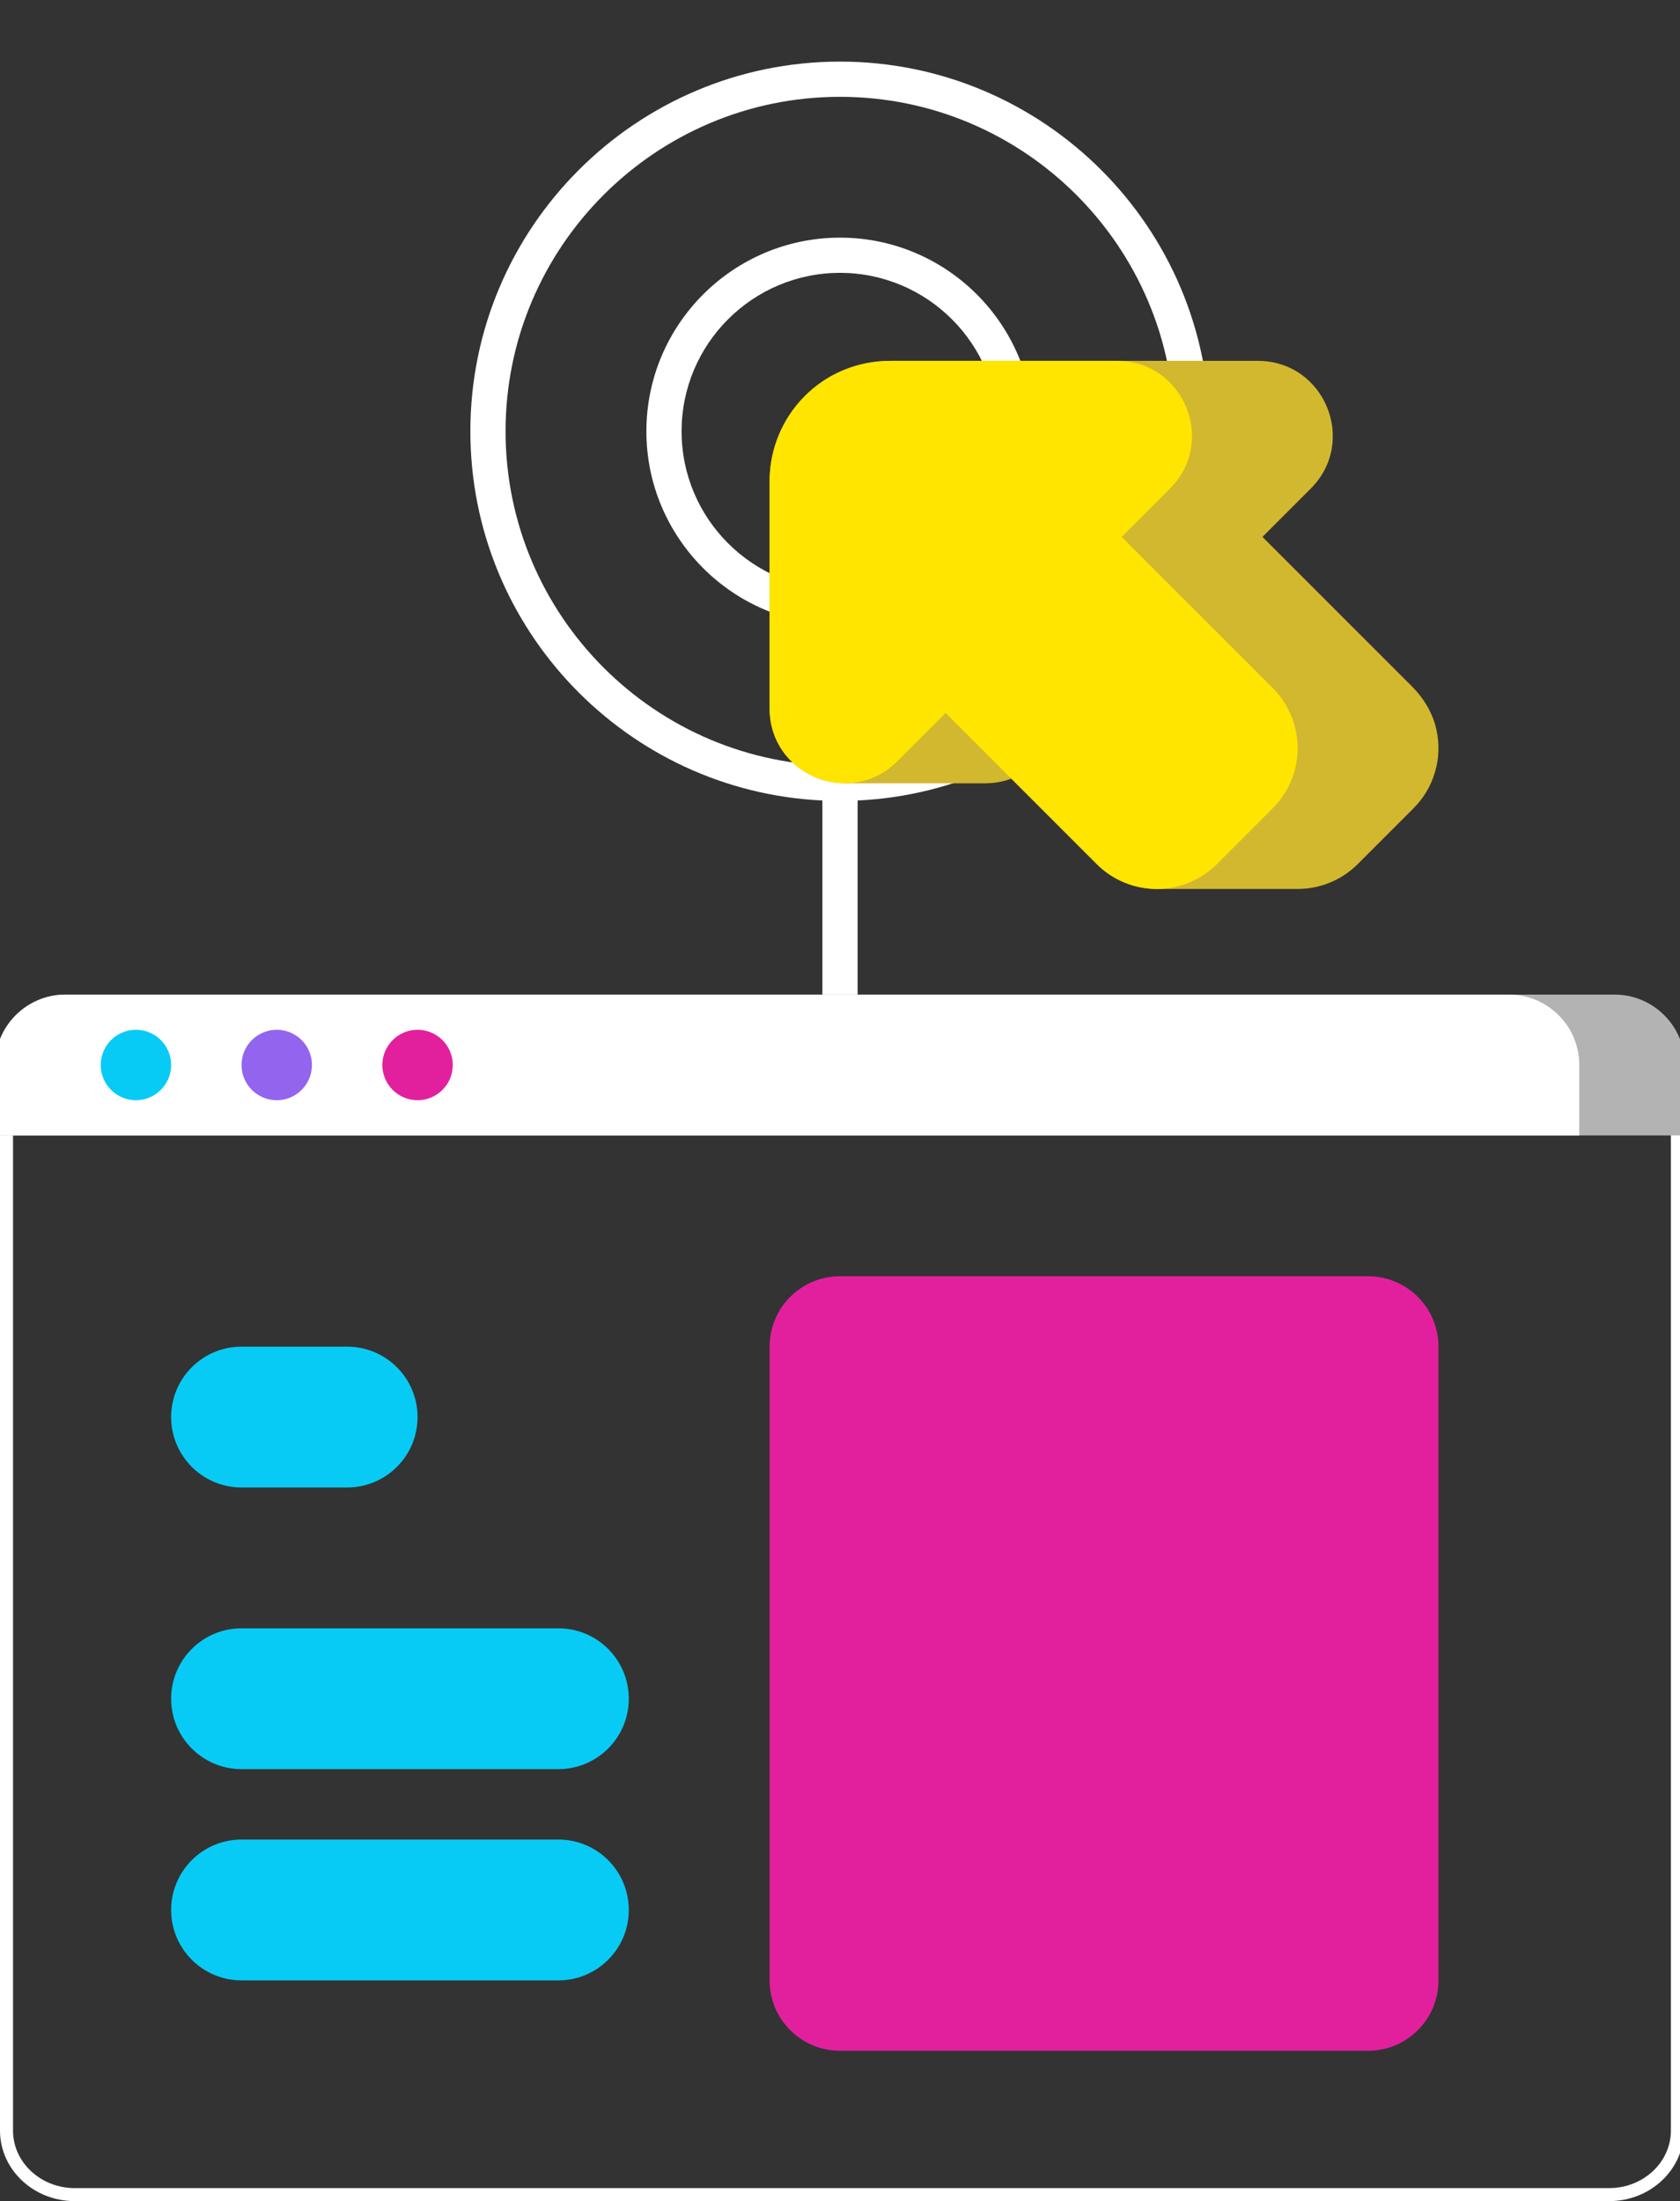 <svg width="129" height="169" viewBox="0 0 129 169" fill="none" xmlns="http://www.w3.org/2000/svg">
<rect x="0" y="0" width="129" height="169" fill="#333333" stroke="none"/>
<g clip-path="url(#clip0_673_332)">
<path d="M92.883 33.113C92.883 17.463 80.15 4.73 64.5 4.73C48.85 4.73 36.117 17.463 36.117 33.113C36.117 48.311 48.123 60.754 63.148 61.462V76.363H65.852V61.462C80.876 60.754 92.883 48.311 92.883 33.113ZM64.5 58.793C50.34 58.793 38.82 47.273 38.82 33.113C38.82 18.953 50.34 7.434 64.5 7.434C78.66 7.434 90.18 18.953 90.18 33.113C90.18 47.273 78.66 58.793 64.5 58.793Z" fill="white"/>
<path d="M64.5 18.246C56.302 18.246 49.633 24.915 49.633 33.113C49.633 41.311 56.302 47.98 64.5 47.98C72.698 47.98 79.367 41.311 79.367 33.113C79.367 24.915 72.698 18.246 64.5 18.246ZM64.5 45.277C57.792 45.277 52.336 39.821 52.336 33.113C52.336 26.406 57.792 20.949 64.5 20.949C71.207 20.949 76.664 26.406 76.664 33.113C76.664 39.821 71.207 45.277 64.5 45.277Z" fill="white"/>
<path d="M123.553 168.5H5.747C2.82 168.5 0.5 166.273 0.5 163.588V82.412C0.5 79.727 2.82 77.5 5.747 77.5H123.553C126.48 77.5 128.8 79.727 128.8 82.412V163.588C128.8 166.273 126.48 168.5 123.553 168.5Z" stroke="white"/>
<path d="M129.375 87.176H-0.375V81.769C-0.375 78.784 2.045 76.363 5.031 76.363H123.969C126.955 76.363 129.375 78.784 129.375 81.769V87.176Z" fill="#B3B3B3"/>
<path d="M121.266 87.176H-0.375V81.769C-0.375 78.784 2.045 76.363 5.031 76.363H115.859C118.845 76.363 121.266 78.784 121.266 81.769V87.176Z" fill="white"/>
<path d="M10.438 84.473C11.93 84.473 13.141 83.262 13.141 81.769C13.141 80.277 11.93 79.066 10.438 79.066C8.945 79.066 7.734 80.277 7.734 81.769C7.734 83.262 8.945 84.473 10.438 84.473Z" fill="#07CBF5"/>
<path d="M21.25 84.473C22.743 84.473 23.953 83.262 23.953 81.769C23.953 80.277 22.743 79.066 21.25 79.066C19.757 79.066 18.547 80.277 18.547 81.769C18.547 83.262 19.757 84.473 21.25 84.473Z" fill="#9364ED"/>
<path d="M32.062 84.473C33.555 84.473 34.766 83.262 34.766 81.769C34.766 80.277 33.555 79.066 32.062 79.066C30.57 79.066 29.359 80.277 29.359 81.769C29.359 83.262 30.57 84.473 32.062 84.473Z" fill="#E2209E"/>
<path d="M108.407 52.692L96.938 41.223L100.647 37.513C104.266 33.894 101.703 27.707 96.585 27.707H68.471C66.717 27.707 64.977 28.147 63.486 29.071C60.711 30.792 59.094 33.785 59.094 36.945V54.386C59.094 57.849 61.927 60.138 64.88 60.138L64.879 60.142H75.692L75.692 60.138C76.351 60.138 77.014 60.024 77.654 59.783L84.213 66.342C85.437 67.566 87.097 68.254 88.828 68.254H99.641C101.371 68.254 103.031 67.566 104.255 66.343L108.542 62.056C110.1 60.497 110.789 58.231 110.295 56.012C110.014 54.746 109.323 53.608 108.407 52.692Z" fill="#D2B82F"/>
<path d="M97.729 52.827L86.125 41.223L89.835 37.513C93.454 33.894 90.891 27.707 85.773 27.707H68.314C65.869 27.707 63.524 28.68 61.797 30.41C60.066 32.144 59.094 34.495 59.094 36.945V54.386C59.094 59.504 65.281 62.066 68.9 58.448L72.609 54.738L84.213 66.343C85.437 67.566 87.097 68.254 88.828 68.254C90.559 68.254 92.219 67.566 93.443 66.343L97.73 62.056C98.953 60.832 99.641 59.172 99.641 57.441C99.641 55.711 98.953 54.051 97.729 52.827Z" fill="#FFE500"/>
<path d="M105.047 157.457H64.5C61.514 157.457 59.094 155.037 59.094 152.051V103.395C59.094 100.409 61.514 97.988 64.5 97.988H105.047C108.033 97.988 110.453 100.409 110.453 103.395V152.051C110.453 155.037 108.033 157.457 105.047 157.457Z" fill="#E2209E"/>
<path d="M26.656 114.207H18.547C15.561 114.207 13.141 111.787 13.141 108.801C13.141 105.815 15.561 103.395 18.547 103.395H26.656C29.642 103.395 32.062 105.815 32.062 108.801C32.062 111.787 29.642 114.207 26.656 114.207Z" fill="#07CBF5"/>
<path d="M42.875 135.832H18.547C15.561 135.832 13.141 133.412 13.141 130.426C13.141 127.44 15.561 125.02 18.547 125.02H42.875C45.861 125.02 48.281 127.44 48.281 130.426C48.281 133.412 45.861 135.832 42.875 135.832Z" fill="#07CBF5"/>
<path d="M42.875 152.051H18.547C15.561 152.051 13.141 149.63 13.141 146.645C13.141 143.659 15.561 141.238 18.547 141.238H42.875C45.861 141.238 48.281 143.659 48.281 146.645C48.281 149.63 45.861 152.051 42.875 152.051Z" fill="#07CBF5"/>
</g>
<defs>
<clipPath id="clip0_673_332">
<rect width="129" height="169" fill="white"/>
</clipPath>
</defs>
</svg>
